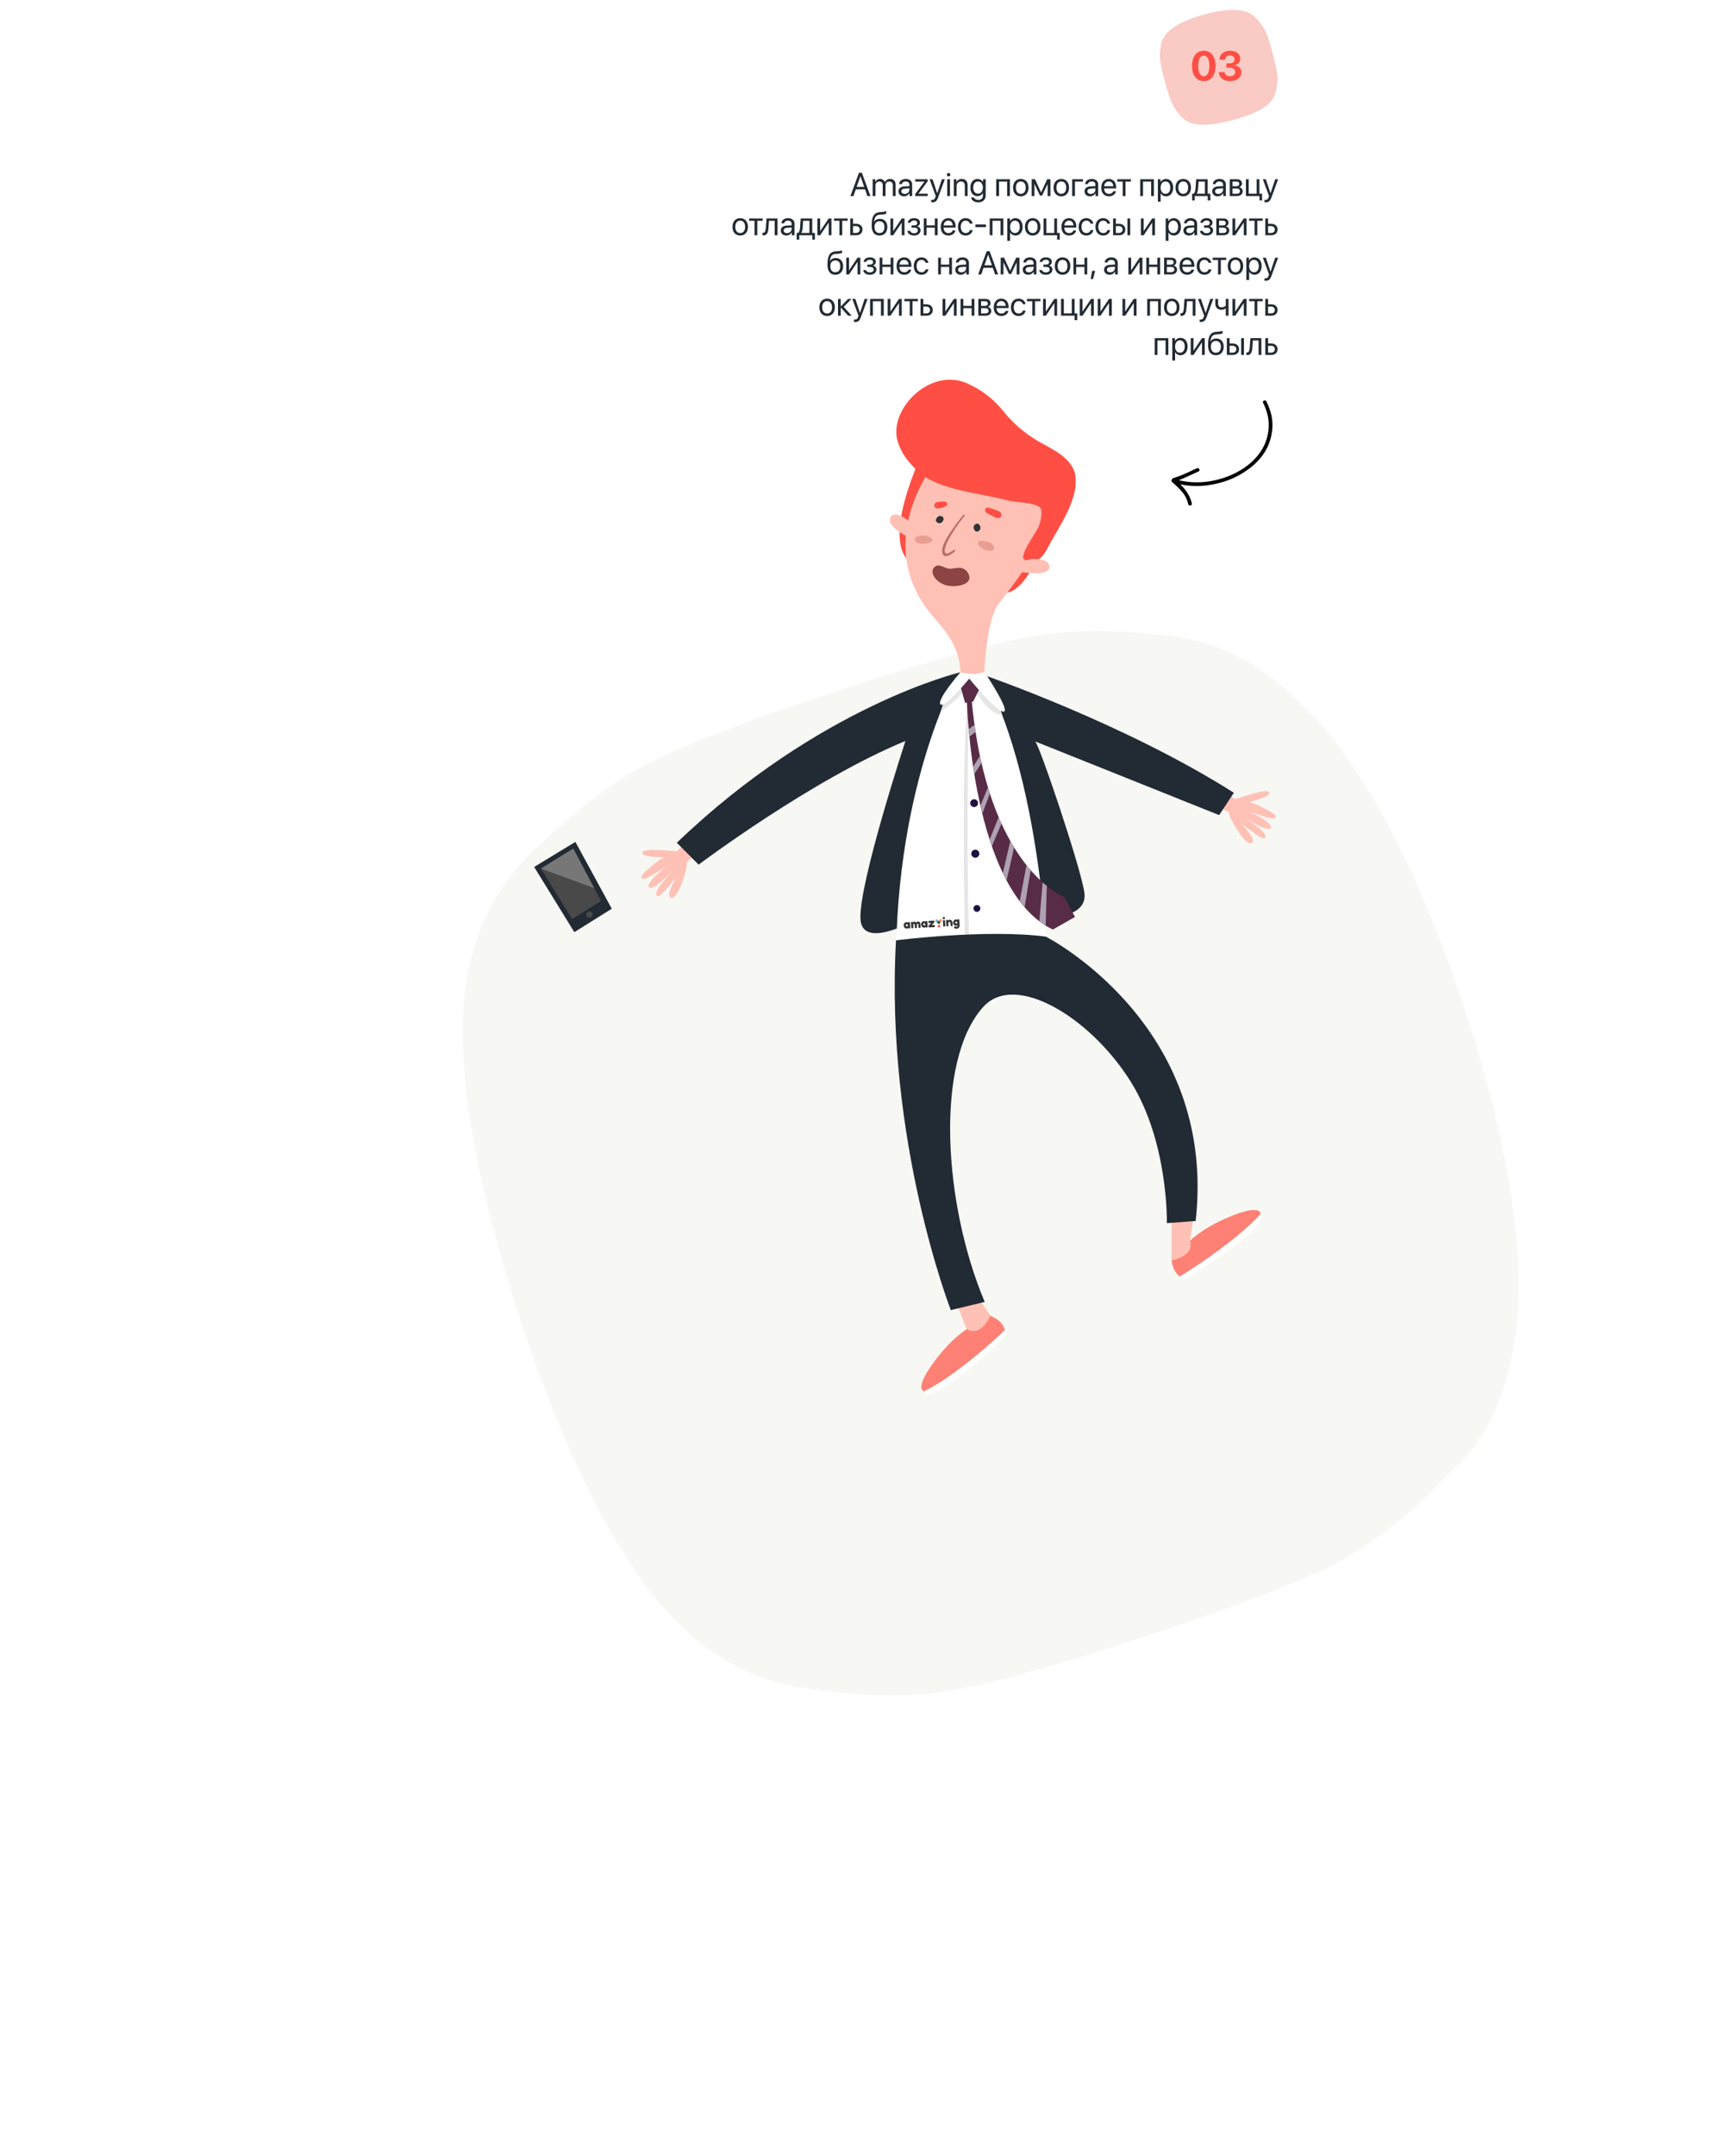 <svg width="834" height="1045" viewBox="0 0 834 1045" fill="none" xmlns="http://www.w3.org/2000/svg">
<g opacity="0.5" filter="url(#filter0_d)">
<path d="M387.747 723.702C358.148 718.945 332.671 701.72 311.316 672.025C289.961 642.331 270.243 600.019 252.162 545.087C234.091 490.151 224.834 444.394 224.392 407.817C223.949 371.24 234.663 342.109 256.532 320.424C278.389 298.739 298.914 283.292 318.107 274.081C337.274 264.873 366.929 253.669 407.071 240.468C447.17 227.279 477.683 218.69 498.608 214.702C519.497 210.732 544.171 210.83 572.631 214.996C627.739 223.901 673.653 284.167 710.372 395.794C746.518 505.667 744.776 579.682 705.147 617.84C683.576 640.383 663.193 656.27 643.997 665.502C624.793 674.711 595.141 685.914 555.041 699.112C514.898 712.318 484.385 720.907 463.503 724.878C442.575 728.865 417.323 728.473 387.747 723.702Z" fill="#EFEFE8"/>
</g>
<path d="M599.916 387.961L593.316 383.687L589.222 390.414L597.337 394.256L599.916 387.961Z" fill="#FFC1B5"/>
<path d="M596.832 388.124C598.347 387.438 613.912 381.992 615.192 383.795C616.797 386.194 607.202 388.142 605.579 388.809C607.611 389.17 609.565 389.884 611.351 390.919C612.974 391.749 619.052 394.4 618.565 395.969C618.078 397.538 613.713 395.969 610.359 394.815C609.295 394.472 607.04 393.678 606.03 393.39C609.403 394.941 617.627 399.341 616.004 401.289C614.38 403.237 605.669 397.682 603.379 395.879C606.283 398.368 615.39 404.049 613.262 406.159C612.126 407.295 604.245 400.748 602.441 399.486C603.343 400.965 609.168 406.7 607.202 408.341C604.317 410.541 598.528 399.937 597.464 398.079C596.399 396.221 593.406 389.494 597.842 387.655" fill="#FFC1B5"/>
<path d="M327.388 413.427L332.871 407.782L338.371 413.409L331.338 418.982L327.388 413.427Z" fill="#FFC1B5"/>
<path d="M330.436 412.886C328.813 412.579 312.401 410.758 311.571 412.886C310.543 415.591 320.336 415.321 322.086 415.609C320.182 416.414 318.436 417.55 316.928 418.964C315.521 420.136 310.201 424.086 311.102 425.492C312.004 426.899 315.827 424.392 318.839 422.535C319.795 421.939 321.815 420.731 322.735 420.154C319.795 422.426 312.78 428.576 314.781 430.109C316.783 431.642 324.033 424.212 325.945 421.994C323.673 425.059 316.08 432.652 318.731 434.239C320.102 435.069 326.216 427.025 327.749 425.222C327.208 426.863 322.843 433.788 325.134 434.907C328.434 436.422 331.68 424.789 332.348 422.715C333.015 420.641 334.35 413.445 329.606 412.651" fill="#FFC1B5"/>
<path d="M477.242 327.219C477.242 327.219 545.45 350.647 598.275 384.192L591.151 395.013L501.914 359.304C503.717 360.079 524.71 422.246 525.864 433.139C527.018 444.032 509.506 449.064 484.221 436.566L478.288 355.949L477.242 327.219Z" fill="#222A33"/>
<path d="M465.717 325.776C465.717 325.776 397.563 341.828 328.182 408.413L338.75 419.018C338.75 419.018 393.613 377.754 439.043 359.087C439.043 359.087 416.247 428.432 417.239 445.439C418.231 462.446 450.55 442.193 450.55 442.193L462.345 350.755L465.717 325.776Z" fill="#222A33"/>
<path d="M463.625 328.283C463.625 328.283 432.19 384.354 434.589 477.127C434.589 477.127 474.013 473.736 508.352 477.758C508.352 477.758 506.819 382.298 477.242 327.237C477.242 327.219 468.819 331.89 463.625 328.283Z" fill="white"/>
<path d="M440.195 447.166C440.206 446.941 440.355 446.82 440.641 446.805C440.755 446.794 440.871 446.8 440.984 446.822C441.017 446.829 441.049 446.843 441.077 446.863C441.105 446.884 441.129 446.91 441.147 446.94C441.175 446.988 441.196 447.041 441.208 447.096C441.219 447.164 441.225 447.234 441.228 447.303L441.342 449.399C441.347 449.469 441.347 449.538 441.344 449.608C441.339 449.663 441.325 449.718 441.304 449.769C441.254 449.876 441.123 449.935 440.909 449.947C440.696 449.958 440.551 449.939 440.476 449.889C440.438 449.863 440.406 449.829 440.382 449.79C440.358 449.75 440.343 449.705 440.337 449.659C440.203 449.879 439.967 449.998 439.628 450.016C439.289 450.034 438.966 449.893 438.659 449.593C438.364 449.314 438.187 448.929 438.166 448.519C438.144 448.11 438.279 447.708 438.542 447.399C438.818 447.07 439.13 446.895 439.478 446.877C439.603 446.868 439.728 446.885 439.846 446.926C439.931 446.954 440.011 446.995 440.083 447.049C440.124 447.084 440.161 447.123 440.195 447.166ZM439.193 448.469C439.197 448.535 439.215 448.601 439.244 448.661C439.274 448.72 439.315 448.774 439.365 448.817C439.415 448.865 439.475 448.903 439.54 448.927C439.606 448.951 439.675 448.96 439.744 448.956C439.813 448.954 439.88 448.937 439.941 448.906C440.003 448.875 440.057 448.83 440.099 448.776C440.184 448.675 440.227 448.545 440.221 448.413C440.213 448.279 440.156 448.153 440.064 448.058C440.016 448.005 439.956 447.965 439.891 447.939C439.825 447.913 439.754 447.903 439.684 447.91C439.613 447.912 439.543 447.929 439.48 447.962C439.416 447.994 439.361 448.041 439.317 448.098C439.232 448.202 439.188 448.334 439.193 448.469Z" fill="#333333"/>
<path d="M442.733 447.112C442.902 446.818 443.116 446.664 443.374 446.65C443.773 446.629 444.079 446.786 444.295 447.123C444.34 447.055 444.389 446.99 444.441 446.928C444.523 446.838 444.617 446.76 444.72 446.696C444.841 446.614 444.981 446.566 445.126 446.557C445.275 446.547 445.425 446.571 445.564 446.627C445.704 446.684 445.829 446.771 445.931 446.883C446.158 447.115 446.286 447.514 446.317 448.082L446.374 449.133C446.379 449.202 446.38 449.272 446.377 449.341C446.37 449.397 446.354 449.452 446.329 449.503C446.284 449.613 446.136 449.675 445.886 449.689C445.635 449.702 445.481 449.655 445.424 449.546C445.397 449.497 445.377 449.444 445.366 449.39C445.356 449.321 445.349 449.252 445.346 449.183L445.289 448.133C445.271 447.786 445.14 447.618 444.897 447.632C444.759 447.639 444.669 447.69 444.625 447.784C444.576 447.909 444.558 448.043 444.571 448.177L444.628 449.228C444.633 449.298 444.634 449.369 444.631 449.439C444.624 449.494 444.608 449.548 444.583 449.597C444.534 449.708 444.384 449.77 444.134 449.784C443.883 449.798 443.729 449.75 443.672 449.641C443.645 449.592 443.626 449.539 443.614 449.485C443.604 449.416 443.597 449.348 443.594 449.278L443.537 448.228C443.518 447.881 443.388 447.713 443.145 447.727C442.91 447.739 442.802 447.92 442.821 448.267L442.878 449.328C442.883 449.397 442.884 449.466 442.881 449.535C442.874 449.592 442.858 449.646 442.833 449.697C442.78 449.804 442.63 449.864 442.383 449.878C442.137 449.891 441.983 449.845 441.922 449.74C441.895 449.692 441.876 449.641 441.864 449.587C441.853 449.519 441.845 449.449 441.842 449.38L441.728 447.269C441.723 447.2 441.722 447.13 441.725 447.061C441.731 447.008 441.748 446.956 441.773 446.908C441.826 446.797 441.961 446.736 442.182 446.724C442.403 446.712 442.546 446.74 442.616 446.808C442.692 446.89 442.734 446.999 442.733 447.112Z" fill="#333333"/>
<path d="M448.644 446.707C448.655 446.482 448.804 446.362 449.09 446.346C449.204 446.335 449.32 446.341 449.433 446.364C449.466 446.371 449.498 446.385 449.526 446.405C449.554 446.425 449.578 446.451 449.595 446.481C449.624 446.529 449.645 446.582 449.656 446.637C449.667 446.705 449.674 446.774 449.676 446.843L449.79 448.94C449.795 449.009 449.796 449.079 449.793 449.148C449.787 449.203 449.774 449.258 449.752 449.309C449.703 449.416 449.572 449.475 449.358 449.487C449.144 449.498 449 449.479 448.924 449.429C448.886 449.403 448.854 449.369 448.83 449.33C448.806 449.29 448.791 449.246 448.785 449.199C448.652 449.419 448.416 449.538 448.077 449.556C447.738 449.574 447.415 449.434 447.108 449.134C446.81 448.855 446.632 448.468 446.613 448.056C446.601 447.854 446.629 447.651 446.694 447.459C446.76 447.268 446.862 447.091 446.994 446.94C447.269 446.611 447.58 446.437 447.929 446.418C448.053 446.409 448.177 446.426 448.295 446.468C448.38 446.495 448.46 446.537 448.531 446.59C448.573 446.625 448.61 446.664 448.644 446.707ZM447.643 448.01C447.647 448.077 447.665 448.142 447.694 448.202C447.724 448.262 447.765 448.315 447.815 448.358C447.866 448.407 447.925 448.444 447.99 448.468C448.056 448.492 448.125 448.501 448.194 448.497C448.262 448.495 448.329 448.477 448.39 448.446C448.451 448.415 448.504 448.371 448.546 448.317C448.632 448.217 448.676 448.087 448.67 447.954C448.662 447.82 448.606 447.694 448.512 447.599C448.464 447.546 448.405 447.506 448.339 447.48C448.273 447.455 448.203 447.445 448.133 447.451C448.062 447.453 447.992 447.47 447.929 447.503C447.865 447.535 447.81 447.582 447.766 447.639C447.681 447.743 447.638 447.875 447.643 448.01Z" fill="#333333"/>
<path d="M451.765 448.31L452.771 448.256C452.927 448.247 453.041 448.261 453.112 448.298C453.18 448.332 453.233 448.391 453.259 448.464C453.291 448.56 453.308 448.661 453.311 448.762C453.319 448.864 453.313 448.966 453.292 449.065C453.285 449.099 453.271 449.131 453.251 449.159C453.231 449.187 453.206 449.211 453.177 449.228C453.129 449.258 453.078 449.279 453.023 449.291C452.957 449.302 452.889 449.308 452.822 449.311L450.7 449.426C450.633 449.43 450.566 449.42 450.503 449.397C450.44 449.373 450.382 449.337 450.333 449.29C450.282 449.245 450.24 449.189 450.21 449.127C450.181 449.065 450.164 448.997 450.161 448.928C450.156 448.859 450.165 448.79 450.188 448.725C450.211 448.66 450.247 448.601 450.293 448.551C450.389 448.445 450.538 448.29 450.739 448.085C450.941 447.881 451.123 447.697 451.287 447.535C451.451 447.372 451.541 447.282 451.555 447.266L450.727 447.31C450.504 447.323 450.36 447.292 450.297 447.22C450.221 447.121 450.18 447 450.18 446.875C450.171 446.767 450.175 446.659 450.192 446.552C450.202 446.496 450.223 446.441 450.254 446.393C450.284 446.354 450.323 446.324 450.367 446.306C450.466 446.277 450.568 446.261 450.671 446.259L452.581 446.156C452.648 446.151 452.714 446.161 452.777 446.183C452.84 446.206 452.898 446.241 452.948 446.286C453 446.332 453.043 446.388 453.072 446.451C453.102 446.514 453.119 446.583 453.121 446.653C453.125 446.728 453.113 446.804 453.086 446.874C453.06 446.945 453.019 447.009 452.966 447.063C452.854 447.184 452.454 447.6 451.765 448.31Z" fill="#333333"/>
<path d="M458.123 445.269C458.108 445.301 458.088 445.328 458.062 445.351C458.036 445.373 458.006 445.39 457.974 445.401C457.88 445.433 457.781 445.45 457.681 445.453C457.581 445.461 457.481 445.454 457.382 445.433C457.349 445.426 457.317 445.412 457.289 445.392C457.261 445.371 457.237 445.345 457.22 445.315C457.191 445.267 457.171 445.215 457.159 445.16C457.148 445.091 457.141 445.022 457.139 444.953C457.134 444.884 457.133 444.815 457.136 444.746C457.141 444.692 457.155 444.64 457.177 444.59C457.226 444.48 457.375 444.417 457.625 444.404C457.876 444.39 458.027 444.436 458.081 444.541C458.111 444.589 458.133 444.642 458.145 444.697C458.156 444.765 458.163 444.834 458.165 444.903C458.17 444.973 458.171 445.042 458.168 445.111C458.162 445.166 458.147 445.22 458.123 445.269ZM457.217 446.435C457.212 446.366 457.211 446.297 457.215 446.228C457.22 446.172 457.234 446.118 457.255 446.066C457.305 445.959 457.455 445.899 457.705 445.886C457.894 445.876 458.029 445.902 458.11 445.964C458.147 445.995 458.177 446.033 458.198 446.077C458.218 446.12 458.23 446.168 458.23 446.216C458.236 446.256 458.241 446.314 458.246 446.39L458.359 448.487C458.364 448.556 458.365 448.625 458.362 448.695C458.356 448.751 458.339 448.806 458.314 448.856C458.269 448.963 458.121 449.023 457.871 449.037C457.62 449.05 457.466 449.004 457.409 448.9C457.383 448.852 457.363 448.8 457.351 448.746C457.341 448.677 457.334 448.607 457.331 448.537L457.217 446.435Z" fill="#333333"/>
<path d="M460.435 445.73C460.621 445.717 460.808 445.746 460.982 445.816C461.156 445.886 461.312 445.995 461.439 446.135C461.717 446.427 461.868 446.792 461.892 447.232L461.95 448.288C461.955 448.357 461.955 448.426 461.952 448.495C461.947 448.549 461.933 448.601 461.911 448.651C461.862 448.761 461.712 448.823 461.461 448.837C461.183 448.852 461.019 448.787 460.967 448.642C460.934 448.544 460.917 448.441 460.916 448.338L460.858 447.282C460.86 447.212 460.847 447.142 460.821 447.078C460.794 447.013 460.753 446.955 460.702 446.908C460.651 446.861 460.59 446.826 460.525 446.805C460.459 446.785 460.39 446.779 460.322 446.788C460.252 446.788 460.183 446.803 460.119 446.831C460.055 446.86 459.997 446.901 459.949 446.952C459.903 447.005 459.869 447.066 459.848 447.132C459.826 447.198 459.819 447.268 459.825 447.338L459.883 448.4C459.888 448.469 459.889 448.538 459.885 448.607C459.88 448.662 459.863 448.715 459.838 448.763C459.795 448.874 459.645 448.936 459.394 448.95C459.144 448.963 458.994 448.917 458.933 448.812C458.906 448.764 458.887 448.711 458.875 448.656C458.865 448.588 458.858 448.519 458.855 448.45L458.74 446.327C458.735 446.26 458.735 446.193 458.738 446.126C458.744 446.072 458.761 446.02 458.786 445.973C458.835 445.87 458.983 445.812 459.23 445.798C459.469 445.785 459.619 445.823 459.68 445.912C459.725 445.985 459.75 446.068 459.752 446.155C459.779 446.107 459.811 446.064 459.849 446.026C459.895 445.976 459.946 445.931 460.001 445.892C460.126 445.794 460.277 445.738 460.435 445.73Z" fill="#333333"/>
<path d="M464.289 448.291C464.151 448.5 463.919 448.613 463.594 448.63C463.269 448.648 462.956 448.512 462.655 448.221C462.366 447.949 462.192 447.573 462.171 447.173C462.15 446.772 462.283 446.38 462.542 446.079C462.811 445.756 463.116 445.585 463.457 445.567C463.582 445.558 463.708 445.577 463.825 445.621C463.91 445.65 463.989 445.692 464.059 445.747C464.098 445.781 464.133 445.818 464.164 445.859C464.163 445.81 464.173 445.762 464.191 445.717C464.209 445.672 464.236 445.631 464.27 445.597C464.335 445.536 464.445 445.501 464.598 445.493C464.71 445.482 464.824 445.488 464.934 445.51C464.967 445.518 464.997 445.532 465.024 445.551C465.051 445.571 465.074 445.596 465.091 445.625C465.119 445.671 465.14 445.722 465.152 445.775C465.163 445.842 465.17 445.91 465.172 445.978L465.307 448.457C465.332 448.916 465.195 449.295 464.897 449.594C464.624 449.882 464.254 450.054 463.862 450.076C463.564 450.092 463.267 450.032 462.997 449.901C462.719 449.767 462.577 449.641 462.57 449.522C462.566 449.444 462.578 449.367 462.605 449.294C462.631 449.222 462.672 449.155 462.725 449.1C462.775 449.034 462.83 448.973 462.889 448.916C462.929 448.882 462.978 448.863 463.03 448.861C463.093 448.861 463.154 448.883 463.203 448.923C463.384 449.056 463.604 449.122 463.826 449.112C463.897 449.109 463.965 449.09 464.027 449.055C464.089 449.021 464.141 448.972 464.181 448.912C464.269 448.784 464.311 448.629 464.299 448.473L464.289 448.291ZM463.176 447.123C463.18 447.188 463.197 447.253 463.226 447.312C463.255 447.37 463.296 447.423 463.345 447.465C463.395 447.513 463.453 447.55 463.518 447.573C463.582 447.596 463.65 447.606 463.718 447.601C463.785 447.599 463.851 447.582 463.911 447.551C463.971 447.521 464.023 447.477 464.065 447.423C464.149 447.325 464.192 447.198 464.187 447.068C464.178 446.937 464.123 446.814 464.033 446.722C463.986 446.67 463.927 446.63 463.863 446.605C463.798 446.58 463.728 446.57 463.659 446.577C463.59 446.578 463.521 446.595 463.459 446.626C463.396 446.657 463.341 446.702 463.298 446.758C463.213 446.859 463.17 446.99 463.176 447.123Z" fill="#333333"/>
<path d="M455.811 449.157C455.795 449.191 455.772 449.221 455.744 449.246C455.715 449.271 455.682 449.29 455.647 449.301C455.434 449.366 455.21 449.378 454.992 449.337C454.955 449.329 454.92 449.313 454.889 449.291C454.858 449.269 454.833 449.24 454.813 449.207C454.781 449.154 454.758 449.096 454.745 449.035C454.733 448.96 454.726 448.884 454.723 448.808C454.718 448.732 454.717 448.656 454.72 448.579C454.726 448.52 454.742 448.462 454.766 448.408C454.82 448.286 454.986 448.217 455.262 448.202C455.538 448.187 455.705 448.237 455.763 448.354C455.796 448.406 455.82 448.464 455.834 448.526C455.846 448.601 455.853 448.677 455.856 448.753C455.861 448.829 455.862 448.905 455.858 448.982C455.853 449.042 455.837 449.102 455.811 449.157Z" fill="#FF4F45"/>
<path d="M453.728 445.653L453.619 445.778C453.435 445.986 453.453 446.307 453.658 446.495L454.873 447.607C455.078 447.794 455.393 447.777 455.577 447.569L455.686 447.444C455.869 447.236 455.852 446.914 455.647 446.727L454.432 445.615C454.227 445.428 453.912 445.445 453.728 445.653Z" fill="url(#paint0_linear)"/>
<path d="M456.627 445.617L456.505 445.505C456.3 445.317 455.985 445.335 455.801 445.543L454.713 446.78C454.53 446.989 454.547 447.31 454.752 447.497L454.874 447.609C455.08 447.797 455.395 447.78 455.578 447.571L456.666 446.334C456.849 446.125 456.832 445.804 456.627 445.617Z" fill="url(#paint1_linear)"/>
<path d="M455.685 447.444L455.576 447.569C455.491 447.665 455.374 447.725 455.247 447.735C455.12 447.746 454.994 447.707 454.894 447.626L454.875 447.609L454.753 447.497C454.704 447.452 454.664 447.398 454.636 447.338C454.608 447.278 454.591 447.213 454.588 447.146C454.584 447.08 454.593 447.013 454.615 446.95C454.637 446.887 454.67 446.829 454.714 446.78L455.156 446.278L455.646 446.727C455.695 446.772 455.735 446.825 455.763 446.886C455.792 446.946 455.808 447.011 455.812 447.078C455.815 447.144 455.806 447.211 455.784 447.274C455.763 447.337 455.729 447.395 455.685 447.444Z" fill="url(#paint2_linear)"/>
<path d="M468.26 477.109C468.26 477.109 465.32 360.187 469.703 337.499C469.703 337.499 467.701 450.345 471.506 477.109H468.26Z" fill="#E6E6E6"/>
<path d="M456.086 344.894C456.086 344.894 464.761 339.086 467.485 334.487L473.021 334.83C473.021 334.83 478.666 345.651 486.007 346.643L484.87 343.162L473.689 328.283H467.791L457.223 341.377L456.086 344.894Z" fill="#E6E6E6"/>
<path d="M448.403 217.007C448.403 217.007 423.371 267.18 444.959 274.34L454.211 230.515L448.403 217.007Z" fill="#FF4F45"/>
<path d="M509.615 252.193C509.615 252.193 499.154 292.015 484.131 286.947C474.663 283.773 484.131 277.262 484.131 277.262L504.186 252.211L509.615 252.193Z" fill="#FF4F45"/>
<path d="M445.536 256.558C445.536 256.558 434.336 245.484 431.721 250.732C429.106 255.98 444.346 262.112 444.346 262.112L445.536 256.558Z" fill="#FFC1B5"/>
<path d="M455.69 221.083C455.69 221.083 421.982 259.75 450.478 296.451C455.78 303.251 465.789 311.42 465.753 327.4C465.753 327.4 472.048 329.943 477.242 327.219C477.242 327.219 477.963 300.996 484.023 292.953C490.083 284.909 506.242 265.016 507.883 252.247C508.828 244.324 508.327 236.294 506.404 228.549L455.69 221.083Z" fill="#FFC1B5"/>
<path d="M494.068 276.991C494.068 276.991 509.506 280.147 508.839 274.34C508.172 268.533 492.03 271.707 492.03 271.707L494.068 276.991Z" fill="#FFC1B5"/>
<path d="M446.257 229.397C444.339 227.806 442.576 226.036 440.991 224.112C438.122 220.89 436.058 217.033 434.967 212.859C431.577 197.258 451.848 177.654 469.378 185.986C476.076 188.989 481.958 193.553 486.53 199.296C491.176 205.085 496.842 209.975 503.248 213.724C510.462 217.872 519.227 221.588 521.283 229.577C521.964 233.528 521.597 237.589 520.219 241.354C517.821 249.596 512.248 257.441 508.262 265.052C507.306 266.856 504.817 271.491 502.852 270.968C501.911 270.868 500.965 270.832 500.02 270.859C489.866 274.809 502.599 257.928 503.627 255.205C504.475 253.005 505.575 248.207 504.637 246.476C502.978 243.41 492.337 243.518 488.874 242.58C475.961 239.064 456.231 237.747 446.257 229.397Z" fill="#FF4F45"/>
<path d="M467.196 249.452C464.396 252.741 461.84 256.231 459.549 259.894C458.359 261.932 456.068 265.81 457.06 268.407C458.052 271.004 461.894 268.551 463.12 266.946C463.337 266.675 463.12 266.188 462.687 266.369C461.746 267.069 460.737 267.673 459.675 268.172C456.646 268.912 458.665 264.096 459.441 262.473C461.765 258.022 464.558 253.832 467.773 249.975C467.815 249.897 467.828 249.808 467.81 249.721C467.793 249.635 467.746 249.558 467.678 249.502C467.61 249.447 467.524 249.417 467.436 249.417C467.348 249.418 467.264 249.449 467.196 249.506V249.452Z" fill="#BC6C6C"/>
<path d="M475.294 255.097C475.47 255.566 475.452 256.085 475.246 256.541C475.04 256.997 474.662 257.354 474.194 257.531C473.202 257.928 472.607 257.261 472.228 256.305C472.13 256.076 472.081 255.83 472.083 255.581C472.085 255.333 472.139 255.087 472.241 254.86C472.342 254.633 472.49 254.43 472.674 254.263C472.858 254.095 473.074 253.968 473.31 253.888C474.248 253.492 474.915 254.141 475.294 255.097Z" fill="#333333"/>
<path d="M456.97 252.824C456.82 253.027 456.628 253.196 456.408 253.32C456.187 253.445 455.944 253.521 455.692 253.545C455.44 253.569 455.186 253.539 454.947 253.459C454.707 253.378 454.487 253.248 454.301 253.077C453.471 252.391 453.76 251.562 454.409 250.768C454.557 250.563 454.747 250.391 454.966 250.263C455.184 250.136 455.428 250.056 455.679 250.028C455.931 250.001 456.186 250.027 456.427 250.105C456.668 250.183 456.89 250.31 457.078 250.48C457.836 251.147 457.619 252.031 456.97 252.824Z" fill="#333333"/>
<path d="M481.931 266.116C481.48 267.144 479.388 267.234 477.26 266.297C475.131 265.359 473.779 263.754 474.23 262.69C474.681 261.626 477.747 262.004 479.875 262.942C482.003 263.88 482.327 265.16 481.931 266.116Z" fill="#E89F91"/>
<path d="M443.624 261.193C443.732 260.074 445.68 259.389 447.989 259.515C450.297 259.642 452.101 260.778 452.01 261.896C451.92 263.014 448.908 263.699 446.6 263.483C444.291 263.267 443.534 262.311 443.624 261.193Z" fill="#E89F91"/>
<path d="M478.161 248.352C479.167 249.041 480.229 249.644 481.336 250.155C482.4 250.66 483.554 251.526 484.726 250.895C485.06 250.747 485.326 250.48 485.473 250.147C485.62 249.813 485.636 249.436 485.52 249.091C485.195 247.792 483.716 247.522 482.688 247.071C481.52 246.606 480.313 246.244 479.081 245.989C478.806 245.959 478.528 246.017 478.289 246.156C478.049 246.295 477.86 246.506 477.749 246.76C477.638 247.014 477.612 247.297 477.673 247.567C477.734 247.837 477.88 248.08 478.089 248.261L478.161 248.352Z" fill="#FF4F45"/>
<path d="M458.251 243.121C456.9 242.951 455.53 243.036 454.211 243.374C453.852 243.462 453.535 243.672 453.314 243.968C453.094 244.264 452.984 244.628 453.002 244.997C453.02 245.369 453.176 245.722 453.439 245.985C453.703 246.249 454.055 246.404 454.427 246.422C455.905 246.338 457.351 245.965 458.684 245.322C458.905 245.209 459.083 245.027 459.191 244.804C459.3 244.58 459.332 244.328 459.283 244.084C459.233 243.841 459.106 243.62 458.92 243.456C458.733 243.292 458.498 243.193 458.251 243.176V243.121Z" fill="#FF4F45"/>
<path d="M460.956 275.639C462.467 275.352 463.999 275.189 465.537 275.152C466.631 275.289 467.654 275.77 468.457 276.525C469.261 277.28 469.804 278.27 470.01 279.354C470.497 282.222 467.358 283.628 463.787 283.989C462.147 284.18 460.486 284.076 458.882 283.682C453.652 282.258 450.081 276.991 453.471 274.521C455.437 272.915 458.287 275.801 460.956 275.639Z" fill="#8C4542"/>
<path d="M465.086 330.375L467.972 340.637L471.849 340.006L476.701 330.375L469.973 328.86L465.086 330.375Z" fill="#582C46"/>
<path d="M465.717 325.776C465.717 325.776 454.283 338.834 455.978 341.305C457.674 343.775 469.973 328.86 469.973 328.86C469.973 328.86 482.76 344.695 486.548 344.893C490.335 345.092 477.314 325.596 477.314 325.596C477.314 325.596 473.057 327.76 465.717 325.776Z" fill="white"/>
<path d="M468.801 339.104C468.801 339.104 470.839 431.642 510.516 450.471L521.229 444.375L516.125 434.69C516.125 434.69 478.72 421.146 471.128 339.104H468.801Z" fill="#582C46"/>
<path d="M472.534 351.242L469.703 353.334C469.811 354.47 469.919 355.642 470.046 356.941L473.039 354.741C472.859 353.532 472.697 352.396 472.534 351.242Z" fill="#AEA1B2"/>
<path d="M475.113 366.427L471.831 371.567C472.011 372.722 472.192 373.894 472.39 375.174L475.889 369.764C475.636 368.61 475.384 367.546 475.113 366.427Z" fill="#AEA1B2"/>
<path d="M479.027 381.577L475.42 390.378C475.709 391.677 476.015 392.975 476.34 394.274L479.947 384.607C479.64 383.615 479.334 382.605 479.027 381.577Z" fill="#AEA1B2"/>
<path d="M484.221 396.041L479.857 406.862C480.199 407.944 480.56 409.008 480.939 410.09L485.592 399.107C485.123 398.133 484.672 397.105 484.221 396.041Z" fill="#AEA1B2"/>
<path d="M489.866 407.638L486.259 423.166C486.818 424.338 487.395 425.474 488.063 426.593C488.982 422.769 490.588 416.006 491.67 410.613C491.038 409.567 490.443 408.576 489.866 407.638Z" fill="#AEA1B2"/>
<path d="M497.711 419.27L494.447 436.782C495.205 437.774 495.998 438.748 496.81 439.686L499.749 421.651C499.082 420.966 498.397 420.136 497.711 419.27Z" fill="#AEA1B2"/>
<path d="M505.557 427.639L503.97 446.485C504.962 447.225 505.972 447.928 507.018 448.577L507.577 429.28C506.891 428.793 506.242 428.252 505.557 427.639Z" fill="#AEA1B2"/>
<path d="M472.336 391.117C472.838 391.117 473.32 390.918 473.675 390.563C474.03 390.208 474.23 389.726 474.23 389.224C474.23 388.722 474.03 388.24 473.675 387.885C473.32 387.53 472.838 387.33 472.336 387.33C471.834 387.33 471.352 387.53 470.997 387.885C470.642 388.24 470.442 388.722 470.442 389.224C470.442 389.726 470.642 390.208 470.997 390.563C471.352 390.918 471.834 391.117 472.336 391.117Z" fill="#1F1141"/>
<path d="M472.913 415.663C473.43 415.663 473.925 415.458 474.291 415.093C474.656 414.728 474.861 414.232 474.861 413.715C474.861 413.199 474.656 412.703 474.291 412.338C473.925 411.973 473.43 411.768 472.913 411.768C472.397 411.768 471.901 411.973 471.536 412.338C471.171 412.703 470.965 413.199 470.965 413.715C470.965 414.232 471.171 414.728 471.536 415.093C471.901 415.458 472.397 415.663 472.913 415.663Z" fill="#1F1141"/>
<path d="M473.689 441.904C474.129 441.904 474.551 441.729 474.862 441.418C475.173 441.107 475.348 440.685 475.348 440.245C475.348 439.805 475.173 439.383 474.862 439.072C474.551 438.761 474.129 438.586 473.689 438.586C473.249 438.586 472.827 438.761 472.516 439.072C472.204 439.383 472.03 439.805 472.03 440.245C472.03 440.685 472.204 441.107 472.516 441.418C472.827 441.729 473.249 441.904 473.689 441.904Z" fill="#1F1141"/>
<path d="M469.306 645.719L462.579 628.423L469.937 622.508L482.075 640.164L475.745 647.504L469.306 645.719Z" fill="#FFC1B5"/>
<path d="M487.215 644.655C487.215 644.655 453.327 679.156 448.061 674.214C448.061 674.214 442.831 673.511 453.201 659.588C461.804 648.082 468.855 644.114 468.855 644.114C468.855 644.114 474.951 648.713 480.181 637.711C480.235 637.711 486.259 639.731 487.215 644.655Z" fill="#FF8074"/>
<path d="M577.012 601.316L579.501 584.039L568.084 588.584V610.785L578.346 610.1L580.709 606.727L577.012 601.316Z" fill="#FFC1B5"/>
<path d="M573.152 619.225C573.152 619.225 614.759 594.553 611.206 588.331C611.206 588.331 611.784 583.065 595.786 589.828C582.549 595.419 577.012 601.316 577.012 601.316C577.012 601.316 580.024 608.332 568.084 610.785C568.084 610.785 568.607 617.115 573.152 619.225Z" fill="#FF8074"/>
<path d="M434.462 455.701C434.462 455.701 478.252 450.128 507.09 453.898C507.09 453.898 590.412 496.262 579.753 591.722L565.794 592.75C565.794 592.75 566.678 553.56 548.21 524.09C528.678 492.926 492.139 470.815 476.701 488.02C453.039 514.441 457.583 583.949 477.476 630.93L461.046 634.898C461.046 634.898 428.998 552.82 434.462 455.701Z" fill="#222A33"/>
<path d="M611.206 588.331C611.206 588.331 601.359 600.271 572.052 618.648L573.621 620.452C573.621 620.452 606.319 601.623 611.495 590.766C612.036 589.594 611.621 589.053 611.206 588.331Z" fill="white"/>
<path d="M448.061 674.214C448.061 674.214 461.966 668.335 487.179 644.673L488.441 646.639C488.441 646.639 461.822 673.385 449.973 675.657C448.963 675.874 448.728 674.81 448.061 674.214Z" fill="white"/>
<path d="M420.578 95H422.055L417.898 83.727H416.508L412.352 95H413.828L414.961 91.773H419.445L420.578 95ZM417.18 85.438H417.227L419.031 90.578H415.375L417.18 85.438ZM423.133 95H424.492V89.906C424.492 88.781 425.273 87.938 426.352 87.938C427.359 87.938 428.016 88.578 428.016 89.555V95H429.375V89.836C429.375 88.734 430.133 87.938 431.211 87.938C432.281 87.938 432.898 88.594 432.898 89.703V95H434.258V89.391C434.258 87.781 433.219 86.734 431.609 86.734C430.469 86.734 429.516 87.312 429.062 88.281H429.031C428.68 87.297 427.859 86.734 426.75 86.734C425.656 86.734 424.828 87.312 424.445 88.172H424.414V86.875H423.133V95ZM438.672 93.984C437.695 93.984 437.047 93.477 437.047 92.703C437.047 91.938 437.672 91.453 438.766 91.383L440.938 91.25V91.914C440.938 93.086 439.953 93.984 438.672 93.984ZM438.367 95.141C439.461 95.141 440.492 94.531 440.977 93.602H441.008V95H442.297V89.383C442.297 87.766 441.094 86.734 439.188 86.734C437.266 86.734 436.062 87.812 435.969 89.219H437.281C437.453 88.422 438.109 87.93 439.156 87.93C440.281 87.93 440.938 88.523 440.938 89.516V90.195L438.609 90.328C436.734 90.438 435.664 91.312 435.664 92.703C435.664 94.164 436.75 95.141 438.367 95.141ZM443.773 95H449.836V93.883H445.344V93.859L449.812 87.867V86.875H443.781V87.992H448.273V88.016L443.773 94.031V95ZM452.102 98.039C453.57 98.039 454.242 97.469 454.938 95.57L458.133 86.875H456.703L454.453 93.641H454.43L452.18 86.875H450.727L453.727 95.008L453.539 95.578C453.227 96.523 452.805 96.891 452.047 96.891C451.875 96.891 451.664 96.883 451.516 96.852V97.992C451.664 98.023 451.938 98.039 452.102 98.039ZM459.281 95H460.641V86.875H459.281V95ZM459.961 85.508C460.43 85.508 460.812 85.125 460.812 84.664C460.812 84.195 460.43 83.82 459.961 83.82C459.5 83.82 459.117 84.195 459.117 84.664C459.117 85.125 459.5 85.508 459.961 85.508ZM462.477 95H463.836V90.219C463.836 88.844 464.672 87.938 465.953 87.938C467.203 87.938 467.82 88.656 467.82 89.969V95H469.18V89.727C469.18 87.883 468.148 86.734 466.367 86.734C465.109 86.734 464.242 87.297 463.789 88.172H463.758V86.875H462.477V95ZM474.219 93.867C472.82 93.867 471.906 92.727 471.906 90.906C471.906 89.086 472.82 87.93 474.219 87.93C475.633 87.93 476.578 89.117 476.578 90.906C476.578 92.695 475.633 93.867 474.219 93.867ZM474.266 98.062C476.508 98.062 477.938 96.773 477.938 94.836V86.875H476.641V88.242H476.617C476.078 87.297 475.125 86.734 473.977 86.734C471.875 86.734 470.516 88.359 470.516 90.906C470.516 93.43 471.875 95.062 473.945 95.062C475.086 95.062 476.047 94.484 476.547 93.602H476.578V94.883C476.578 96.094 475.727 96.906 474.32 96.906C473.305 96.906 472.5 96.414 472.234 95.672H470.836C471.062 97.055 472.477 98.062 474.266 98.062ZM488.336 95H489.688V86.875H483.062V95H484.406V87.992H488.336V95ZM494.969 95.141C497.211 95.141 498.727 93.523 498.727 90.938C498.727 88.344 497.211 86.734 494.969 86.734C492.719 86.734 491.203 88.344 491.203 90.938C491.203 93.523 492.719 95.141 494.969 95.141ZM494.969 93.945C493.531 93.945 492.586 92.852 492.586 90.938C492.586 89.023 493.531 87.93 494.969 87.93C496.406 87.93 497.344 89.023 497.344 90.938C497.344 92.852 496.406 93.945 494.969 93.945ZM501.578 95V89.234H501.633L504.258 94.766H505.297L507.922 89.234H507.977V95H509.328V86.875H507.742L504.836 93.203H504.773L501.883 86.875H500.234V95H501.578ZM514.609 95.141C516.852 95.141 518.367 93.523 518.367 90.938C518.367 88.344 516.852 86.734 514.609 86.734C512.359 86.734 510.844 88.344 510.844 90.938C510.844 93.523 512.359 95.141 514.609 95.141ZM514.609 93.945C513.172 93.945 512.227 92.852 512.227 90.938C512.227 89.023 513.172 87.93 514.609 87.93C516.047 87.93 516.984 89.023 516.984 90.938C516.984 92.852 516.047 93.945 514.609 93.945ZM525.102 87.992V86.875H519.875V95H521.219V87.992H525.102ZM528.875 93.984C527.898 93.984 527.25 93.477 527.25 92.703C527.25 91.938 527.875 91.453 528.969 91.383L531.141 91.25V91.914C531.141 93.086 530.156 93.984 528.875 93.984ZM528.57 95.141C529.664 95.141 530.695 94.531 531.18 93.602H531.211V95H532.5V89.383C532.5 87.766 531.297 86.734 529.391 86.734C527.469 86.734 526.266 87.812 526.172 89.219H527.484C527.656 88.422 528.312 87.93 529.359 87.93C530.484 87.93 531.141 88.523 531.141 89.516V90.195L528.812 90.328C526.938 90.438 525.867 91.312 525.867 92.703C525.867 94.164 526.953 95.141 528.57 95.141ZM537.641 87.914C538.922 87.914 539.773 88.883 539.805 90.242H535.391C535.477 88.891 536.367 87.914 537.641 87.914ZM539.773 92.672C539.547 93.438 538.789 93.961 537.758 93.961C536.297 93.961 535.383 92.938 535.383 91.383V91.305H541.211V90.789C541.211 88.328 539.859 86.734 537.664 86.734C535.422 86.734 533.984 88.445 533.984 90.969C533.984 93.523 535.398 95.141 537.727 95.141C539.5 95.141 540.875 94.094 541.109 92.672H539.773ZM548.352 86.875H541.758V87.992H544.383V95H545.727V87.992H548.352V86.875ZM558.164 95H559.516V86.875H552.891V95H554.234V87.992H558.164V95ZM565.375 86.734C564.195 86.734 563.25 87.336 562.75 88.25H562.719V86.875H561.43V97.711H562.789V93.68H562.82C563.305 94.57 564.242 95.141 565.406 95.141C567.453 95.141 568.852 93.484 568.852 90.938C568.852 88.391 567.445 86.734 565.375 86.734ZM565.109 93.945C563.719 93.945 562.781 92.75 562.781 90.938C562.781 89.133 563.719 87.93 565.109 87.93C566.555 87.93 567.461 89.102 567.461 90.938C567.461 92.781 566.555 93.945 565.109 93.945ZM573.734 95.141C575.977 95.141 577.492 93.523 577.492 90.938C577.492 88.344 575.977 86.734 573.734 86.734C571.484 86.734 569.969 88.344 569.969 90.938C569.969 93.523 571.484 95.141 573.734 95.141ZM573.734 93.945C572.297 93.945 571.352 92.852 571.352 90.938C571.352 89.023 572.297 87.93 573.734 87.93C575.172 87.93 576.109 89.023 576.109 90.938C576.109 92.852 575.172 93.945 573.734 93.945ZM584.234 93.883H580.273V93.82C580.656 93.305 580.867 92.422 580.938 91.414L581.188 87.992H584.234V93.883ZM579.305 97.148V95H585.609V97.148H586.875V93.883H585.586V86.875H579.992L579.68 91.383C579.602 92.477 579.312 93.492 578.719 93.883H578.039V97.148H579.305ZM590.781 93.984C589.805 93.984 589.156 93.477 589.156 92.703C589.156 91.938 589.781 91.453 590.875 91.383L593.047 91.25V91.914C593.047 93.086 592.062 93.984 590.781 93.984ZM590.477 95.141C591.57 95.141 592.602 94.531 593.086 93.602H593.117V95H594.406V89.383C594.406 87.766 593.203 86.734 591.297 86.734C589.375 86.734 588.172 87.812 588.078 89.219H589.391C589.562 88.422 590.219 87.93 591.266 87.93C592.391 87.93 593.047 88.523 593.047 89.516V90.195L590.719 90.328C588.844 90.438 587.773 91.312 587.773 92.703C587.773 94.164 588.859 95.141 590.477 95.141ZM599.57 87.977C600.422 87.977 600.883 88.375 600.883 89.094C600.883 89.875 600.391 90.25 599.367 90.25H597.625V87.977H599.57ZM599.477 91.344C600.664 91.344 601.234 91.766 601.234 92.633C601.234 93.453 600.703 93.898 599.719 93.898H597.625V91.344H599.477ZM596.281 95H599.781C601.508 95 602.57 94.102 602.57 92.664C602.57 91.648 601.898 90.906 600.875 90.766V90.703C601.625 90.547 602.211 89.781 602.211 88.953C602.211 87.664 601.281 86.875 599.758 86.875H596.281V95ZM611.969 97.148V93.883H610.672V86.875H609.328V93.883H605.469V86.875H604.125V95H610.703V97.148H611.969ZM613.711 98.039C615.18 98.039 615.852 97.469 616.547 95.57L619.742 86.875H618.312L616.062 93.641H616.039L613.789 86.875H612.336L615.336 95.008L615.148 95.578C614.836 96.523 614.414 96.891 613.656 96.891C613.484 96.891 613.273 96.883 613.125 96.852V97.992C613.273 98.023 613.547 98.039 613.711 98.039ZM358.922 114.141C361.164 114.141 362.68 112.523 362.68 109.938C362.68 107.344 361.164 105.734 358.922 105.734C356.672 105.734 355.156 107.344 355.156 109.938C355.156 112.523 356.672 114.141 358.922 114.141ZM358.922 112.945C357.484 112.945 356.539 111.852 356.539 109.938C356.539 108.023 357.484 106.93 358.922 106.93C360.359 106.93 361.297 108.023 361.297 109.938C361.297 111.852 360.359 112.945 358.922 112.945ZM369.82 105.875H363.227V106.992H365.852V114H367.195V106.992H369.82V105.875ZM372.625 110.414L372.875 106.992H375.641V114H376.984V105.875H371.664L371.352 110.383C371.25 111.875 370.945 112.82 370.141 112.82C369.945 112.82 369.797 112.781 369.727 112.758V113.984C369.82 114.023 369.977 114.07 370.211 114.07C371.922 114.07 372.461 112.656 372.625 110.414ZM381.594 112.984C380.617 112.984 379.969 112.477 379.969 111.703C379.969 110.938 380.594 110.453 381.688 110.383L383.859 110.25V110.914C383.859 112.086 382.875 112.984 381.594 112.984ZM381.289 114.141C382.383 114.141 383.414 113.531 383.898 112.602H383.93V114H385.219V108.383C385.219 106.766 384.016 105.734 382.109 105.734C380.188 105.734 378.984 106.812 378.891 108.219H380.203C380.375 107.422 381.031 106.93 382.078 106.93C383.203 106.93 383.859 107.523 383.859 108.516V109.195L381.531 109.328C379.656 109.438 378.586 110.312 378.586 111.703C378.586 113.164 379.672 114.141 381.289 114.141ZM392.484 112.883H388.523V112.82C388.906 112.305 389.117 111.422 389.188 110.414L389.438 106.992H392.484V112.883ZM387.555 116.148V114H393.859V116.148H395.125V112.883H393.836V105.875H388.242L387.93 110.383C387.852 111.477 387.562 112.492 386.969 112.883H386.289V116.148H387.555ZM397.688 114L401.75 107.953H401.812V114H403.156V105.875H401.812L397.75 111.922H397.688V105.875H396.344V114H397.688ZM411.008 105.875H404.414V106.992H407.039V114H408.383V106.992H411.008V105.875ZM415.125 109.586C416.172 109.586 416.859 110.234 416.859 111.234C416.859 112.227 416.18 112.883 415.125 112.883H413.609V109.586H415.125ZM412.266 114H415.148C417.008 114 418.203 112.93 418.203 111.234C418.203 109.539 417.008 108.469 415.148 108.469H413.609V105.875H412.266V114ZM426.453 114.141C428.805 114.141 430.25 112.57 430.25 110.016C430.25 107.594 428.852 106.047 426.656 106.047C425.406 106.047 424.391 106.547 423.859 107.508H423.797C424.125 105.078 424.797 104.086 427.055 104L427.656 103.977C428.594 103.938 429.453 103.734 429.711 103.5V102.312C429.25 102.555 428.375 102.711 427.594 102.75L426.992 102.773C423.836 102.891 422.648 104.758 422.648 109.242C422.648 112.469 423.961 114.141 426.453 114.141ZM426.453 112.938C424.922 112.938 424.039 111.883 424.039 110.016C424.039 108.242 424.922 107.234 426.453 107.234C427.977 107.234 428.859 108.242 428.859 110.016C428.859 111.883 427.977 112.938 426.453 112.938ZM433.109 114L437.172 107.953H437.234V114H438.578V105.875H437.234L433.172 111.922H433.109V105.875H431.766V114H433.109ZM443.195 114.141C445.102 114.141 446.367 113.117 446.367 111.602C446.367 110.664 445.812 109.977 444.742 109.742V109.68C445.555 109.492 446.086 108.758 446.086 107.93C446.086 106.625 445.078 105.734 443.227 105.734C441.508 105.734 440.336 106.586 440.164 107.93H441.484C441.594 107.281 442.266 106.867 443.227 106.867C444.273 106.867 444.758 107.359 444.758 108.039C444.758 108.836 444.227 109.227 443.195 109.227H441.977V110.336H443.195C444.422 110.336 445.031 110.75 445.031 111.664C445.031 112.453 444.375 113.016 443.195 113.016C442.188 113.016 441.516 112.602 441.359 111.891H439.984C440.125 113.266 441.414 114.141 443.195 114.141ZM453.273 114H454.617V105.875H453.273V109.227H449.266V105.875H447.922V114H449.266V110.344H453.273V114ZM459.797 106.914C461.078 106.914 461.93 107.883 461.961 109.242H457.547C457.633 107.891 458.523 106.914 459.797 106.914ZM461.93 111.672C461.703 112.438 460.945 112.961 459.914 112.961C458.453 112.961 457.539 111.938 457.539 110.383V110.305H463.367V109.789C463.367 107.328 462.016 105.734 459.82 105.734C457.578 105.734 456.141 107.445 456.141 109.969C456.141 112.523 457.555 114.141 459.883 114.141C461.656 114.141 463.031 113.094 463.266 111.672H461.93ZM471.602 108.375C471.359 106.992 470.164 105.734 468.203 105.734C465.953 105.734 464.484 107.406 464.484 109.938C464.484 112.523 465.961 114.141 468.219 114.141C470.047 114.141 471.352 113.055 471.617 111.516H470.273C470.016 112.414 469.305 112.945 468.227 112.945C466.812 112.945 465.867 111.797 465.867 109.938C465.867 108.125 466.797 106.93 468.211 106.93C469.359 106.93 470.023 107.594 470.258 108.375H471.602ZM478.07 110.062V108.797H472.945V110.062H478.07ZM485.164 114H486.516V105.875H479.891V114H481.234V106.992H485.164V114ZM492.375 105.734C491.195 105.734 490.25 106.336 489.75 107.25H489.719V105.875H488.43V116.711H489.789V112.68H489.82C490.305 113.57 491.242 114.141 492.406 114.141C494.453 114.141 495.852 112.484 495.852 109.938C495.852 107.391 494.445 105.734 492.375 105.734ZM492.109 112.945C490.719 112.945 489.781 111.75 489.781 109.938C489.781 108.133 490.719 106.93 492.109 106.93C493.555 106.93 494.461 108.102 494.461 109.938C494.461 111.781 493.555 112.945 492.109 112.945ZM500.734 114.141C502.977 114.141 504.492 112.523 504.492 109.938C504.492 107.344 502.977 105.734 500.734 105.734C498.484 105.734 496.969 107.344 496.969 109.938C496.969 112.523 498.484 114.141 500.734 114.141ZM500.734 112.945C499.297 112.945 498.352 111.852 498.352 109.938C498.352 108.023 499.297 106.93 500.734 106.93C502.172 106.93 503.109 108.023 503.109 109.938C503.109 111.852 502.172 112.945 500.734 112.945ZM513.844 116.148V112.883H512.547V105.875H511.203V112.883H507.344V105.875H506V114H512.578V116.148H513.844ZM518.328 106.914C519.609 106.914 520.461 107.883 520.492 109.242H516.078C516.164 107.891 517.055 106.914 518.328 106.914ZM520.461 111.672C520.234 112.438 519.477 112.961 518.445 112.961C516.984 112.961 516.07 111.938 516.07 110.383V110.305H521.898V109.789C521.898 107.328 520.547 105.734 518.352 105.734C516.109 105.734 514.672 107.445 514.672 109.969C514.672 112.523 516.086 114.141 518.414 114.141C520.188 114.141 521.562 113.094 521.797 111.672H520.461ZM530.133 108.375C529.891 106.992 528.695 105.734 526.734 105.734C524.484 105.734 523.016 107.406 523.016 109.938C523.016 112.523 524.492 114.141 526.75 114.141C528.578 114.141 529.883 113.055 530.148 111.516H528.805C528.547 112.414 527.836 112.945 526.758 112.945C525.344 112.945 524.398 111.797 524.398 109.938C524.398 108.125 525.328 106.93 526.742 106.93C527.891 106.93 528.555 107.594 528.789 108.375H530.133ZM538.289 108.375C538.047 106.992 536.852 105.734 534.891 105.734C532.641 105.734 531.172 107.406 531.172 109.938C531.172 112.523 532.648 114.141 534.906 114.141C536.734 114.141 538.039 113.055 538.305 111.516H536.961C536.703 112.414 535.992 112.945 534.914 112.945C533.5 112.945 532.555 111.797 532.555 109.938C532.555 108.125 533.484 106.93 534.898 106.93C536.047 106.93 536.711 107.594 536.945 108.375H538.289ZM546.672 114H548.016V105.875H546.672V114ZM542.578 109.586C543.625 109.586 544.312 110.234 544.312 111.234C544.312 112.227 543.633 112.883 542.578 112.883H541.062V109.586H542.578ZM539.719 114H542.602C544.461 114 545.656 112.93 545.656 111.234C545.656 109.539 544.461 108.469 542.602 108.469H541.062V105.875H539.719V114ZM554.547 114L558.609 107.953H558.672V114H560.016V105.875H558.672L554.609 111.922H554.547V105.875H553.203V114H554.547ZM569.156 105.734C567.977 105.734 567.031 106.336 566.531 107.25H566.5V105.875H565.211V116.711H566.57V112.68H566.602C567.086 113.57 568.023 114.141 569.188 114.141C571.234 114.141 572.633 112.484 572.633 109.938C572.633 107.391 571.227 105.734 569.156 105.734ZM568.891 112.945C567.5 112.945 566.562 111.75 566.562 109.938C566.562 108.133 567.5 106.93 568.891 106.93C570.336 106.93 571.242 108.102 571.242 109.938C571.242 111.781 570.336 112.945 568.891 112.945ZM576.828 112.984C575.852 112.984 575.203 112.477 575.203 111.703C575.203 110.938 575.828 110.453 576.922 110.383L579.094 110.25V110.914C579.094 112.086 578.109 112.984 576.828 112.984ZM576.523 114.141C577.617 114.141 578.648 113.531 579.133 112.602H579.164V114H580.453V108.383C580.453 106.766 579.25 105.734 577.344 105.734C575.422 105.734 574.219 106.812 574.125 108.219H575.438C575.609 107.422 576.266 106.93 577.312 106.93C578.438 106.93 579.094 107.523 579.094 108.516V109.195L576.766 109.328C574.891 109.438 573.82 110.312 573.82 111.703C573.82 113.164 574.906 114.141 576.523 114.141ZM585.039 114.141C586.945 114.141 588.211 113.117 588.211 111.602C588.211 110.664 587.656 109.977 586.586 109.742V109.68C587.398 109.492 587.93 108.758 587.93 107.93C587.93 106.625 586.922 105.734 585.07 105.734C583.352 105.734 582.18 106.586 582.008 107.93H583.328C583.438 107.281 584.109 106.867 585.07 106.867C586.117 106.867 586.602 107.359 586.602 108.039C586.602 108.836 586.07 109.227 585.039 109.227H583.82V110.336H585.039C586.266 110.336 586.875 110.75 586.875 111.664C586.875 112.453 586.219 113.016 585.039 113.016C584.031 113.016 583.359 112.602 583.203 111.891H581.828C581.969 113.266 583.258 114.141 585.039 114.141ZM593.055 106.977C593.906 106.977 594.367 107.375 594.367 108.094C594.367 108.875 593.875 109.25 592.852 109.25H591.109V106.977H593.055ZM592.961 110.344C594.148 110.344 594.719 110.766 594.719 111.633C594.719 112.453 594.188 112.898 593.203 112.898H591.109V110.344H592.961ZM589.766 114H593.266C594.992 114 596.055 113.102 596.055 111.664C596.055 110.648 595.383 109.906 594.359 109.766V109.703C595.109 109.547 595.695 108.781 595.695 107.953C595.695 106.664 594.766 105.875 593.242 105.875H589.766V114ZM598.953 114L603.016 107.953H603.078V114H604.422V105.875H603.078L599.016 111.922H598.953V105.875H597.609V114H598.953ZM612.273 105.875H605.68V106.992H608.305V114H609.648V106.992H612.273V105.875ZM616.391 109.586C617.438 109.586 618.125 110.234 618.125 111.234C618.125 112.227 617.445 112.883 616.391 112.883H614.875V109.586H616.391ZM613.531 114H616.414C618.273 114 619.469 112.93 619.469 111.234C619.469 109.539 618.273 108.469 616.414 108.469H614.875V105.875H613.531V114ZM405.031 133.141C407.383 133.141 408.828 131.57 408.828 129.016C408.828 126.594 407.43 125.047 405.234 125.047C403.984 125.047 402.969 125.547 402.438 126.508H402.375C402.703 124.078 403.375 123.086 405.633 123L406.234 122.977C407.172 122.938 408.031 122.734 408.289 122.5V121.312C407.828 121.555 406.953 121.711 406.172 121.75L405.57 121.773C402.414 121.891 401.227 123.758 401.227 128.242C401.227 131.469 402.539 133.141 405.031 133.141ZM405.031 131.938C403.5 131.938 402.617 130.883 402.617 129.016C402.617 127.242 403.5 126.234 405.031 126.234C406.555 126.234 407.438 127.242 407.438 129.016C407.438 130.883 406.555 131.938 405.031 131.938ZM411.688 133L415.75 126.953H415.812V133H417.156V124.875H415.812L411.75 130.922H411.688V124.875H410.344V133H411.688ZM421.773 133.141C423.68 133.141 424.945 132.117 424.945 130.602C424.945 129.664 424.391 128.977 423.32 128.742V128.68C424.133 128.492 424.664 127.758 424.664 126.93C424.664 125.625 423.656 124.734 421.805 124.734C420.086 124.734 418.914 125.586 418.742 126.93H420.062C420.172 126.281 420.844 125.867 421.805 125.867C422.852 125.867 423.336 126.359 423.336 127.039C423.336 127.836 422.805 128.227 421.773 128.227H420.555V129.336H421.773C423 129.336 423.609 129.75 423.609 130.664C423.609 131.453 422.953 132.016 421.773 132.016C420.766 132.016 420.094 131.602 419.938 130.891H418.562C418.703 132.266 419.992 133.141 421.773 133.141ZM431.852 133H433.195V124.875H431.852V128.227H427.844V124.875H426.5V133H427.844V129.344H431.852V133ZM438.375 125.914C439.656 125.914 440.508 126.883 440.539 128.242H436.125C436.211 126.891 437.102 125.914 438.375 125.914ZM440.508 130.672C440.281 131.438 439.523 131.961 438.492 131.961C437.031 131.961 436.117 130.938 436.117 129.383V129.305H441.945V128.789C441.945 126.328 440.594 124.734 438.398 124.734C436.156 124.734 434.719 126.445 434.719 128.969C434.719 131.523 436.133 133.141 438.461 133.141C440.234 133.141 441.609 132.094 441.844 130.672H440.508ZM450.18 127.375C449.938 125.992 448.742 124.734 446.781 124.734C444.531 124.734 443.062 126.406 443.062 128.938C443.062 131.523 444.539 133.141 446.797 133.141C448.625 133.141 449.93 132.055 450.195 130.516H448.852C448.594 131.414 447.883 131.945 446.805 131.945C445.391 131.945 444.445 130.797 444.445 128.938C444.445 127.125 445.375 125.93 446.789 125.93C447.938 125.93 448.602 126.594 448.836 127.375H450.18ZM460.242 133H461.586V124.875H460.242V128.227H456.234V124.875H454.891V133H456.234V129.344H460.242V133ZM466.188 131.984C465.211 131.984 464.562 131.477 464.562 130.703C464.562 129.938 465.188 129.453 466.281 129.383L468.453 129.25V129.914C468.453 131.086 467.469 131.984 466.188 131.984ZM465.883 133.141C466.977 133.141 468.008 132.531 468.492 131.602H468.523V133H469.812V127.383C469.812 125.766 468.609 124.734 466.703 124.734C464.781 124.734 463.578 125.812 463.484 127.219H464.797C464.969 126.422 465.625 125.93 466.672 125.93C467.797 125.93 468.453 126.523 468.453 127.516V128.195L466.125 128.328C464.25 128.438 463.18 129.312 463.18 130.703C463.18 132.164 464.266 133.141 465.883 133.141ZM482.516 133H483.992L479.836 121.727H478.445L474.289 133H475.766L476.898 129.773H481.383L482.516 133ZM479.117 123.438H479.164L480.969 128.578H477.312L479.117 123.438ZM486.562 133V127.234H486.617L489.242 132.766H490.281L492.906 127.234H492.961V133H494.312V124.875H492.727L489.82 131.203H489.758L486.867 124.875H485.219V133H486.562ZM498.906 131.984C497.93 131.984 497.281 131.477 497.281 130.703C497.281 129.938 497.906 129.453 499 129.383L501.172 129.25V129.914C501.172 131.086 500.188 131.984 498.906 131.984ZM498.602 133.141C499.695 133.141 500.727 132.531 501.211 131.602H501.242V133H502.531V127.383C502.531 125.766 501.328 124.734 499.422 124.734C497.5 124.734 496.297 125.812 496.203 127.219H497.516C497.688 126.422 498.344 125.93 499.391 125.93C500.516 125.93 501.172 126.523 501.172 127.516V128.195L498.844 128.328C496.969 128.438 495.898 129.312 495.898 130.703C495.898 132.164 496.984 133.141 498.602 133.141ZM507.117 133.141C509.023 133.141 510.289 132.117 510.289 130.602C510.289 129.664 509.734 128.977 508.664 128.742V128.68C509.477 128.492 510.008 127.758 510.008 126.93C510.008 125.625 509 124.734 507.148 124.734C505.43 124.734 504.258 125.586 504.086 126.93H505.406C505.516 126.281 506.188 125.867 507.148 125.867C508.195 125.867 508.68 126.359 508.68 127.039C508.68 127.836 508.148 128.227 507.117 128.227H505.898V129.336H507.117C508.344 129.336 508.953 129.75 508.953 130.664C508.953 131.453 508.297 132.016 507.117 132.016C506.109 132.016 505.438 131.602 505.281 130.891H503.906C504.047 132.266 505.336 133.141 507.117 133.141ZM515.219 133.141C517.461 133.141 518.977 131.523 518.977 128.938C518.977 126.344 517.461 124.734 515.219 124.734C512.969 124.734 511.453 126.344 511.453 128.938C511.453 131.523 512.969 133.141 515.219 133.141ZM515.219 131.945C513.781 131.945 512.836 130.852 512.836 128.938C512.836 127.023 513.781 125.93 515.219 125.93C516.656 125.93 517.594 127.023 517.594 128.938C517.594 130.852 516.656 131.945 515.219 131.945ZM525.836 133H527.18V124.875H525.836V128.227H521.828V124.875H520.484V133H521.828V129.344H525.836V133ZM529.953 135.242L531.023 131.266H529.578L528.82 135.242H529.953ZM538.344 131.984C537.367 131.984 536.719 131.477 536.719 130.703C536.719 129.938 537.344 129.453 538.438 129.383L540.609 129.25V129.914C540.609 131.086 539.625 131.984 538.344 131.984ZM538.039 133.141C539.133 133.141 540.164 132.531 540.648 131.602H540.68V133H541.969V127.383C541.969 125.766 540.766 124.734 538.859 124.734C536.938 124.734 535.734 125.812 535.641 127.219H536.953C537.125 126.422 537.781 125.93 538.828 125.93C539.953 125.93 540.609 126.523 540.609 127.516V128.195L538.281 128.328C536.406 128.438 535.336 129.312 535.336 130.703C535.336 132.164 536.422 133.141 538.039 133.141ZM548.469 133L552.531 126.953H552.594V133H553.938V124.875H552.594L548.531 130.922H548.469V124.875H547.125V133H548.469ZM561.195 133H562.539V124.875H561.195V128.227H557.188V124.875H555.844V133H557.188V129.344H561.195V133ZM567.742 125.977C568.594 125.977 569.055 126.375 569.055 127.094C569.055 127.875 568.562 128.25 567.539 128.25H565.797V125.977H567.742ZM567.648 129.344C568.836 129.344 569.406 129.766 569.406 130.633C569.406 131.453 568.875 131.898 567.891 131.898H565.797V129.344H567.648ZM564.453 133H567.953C569.68 133 570.742 132.102 570.742 130.664C570.742 129.648 570.07 128.906 569.047 128.766V128.703C569.797 128.547 570.383 127.781 570.383 126.953C570.383 125.664 569.453 124.875 567.93 124.875H564.453V133ZM575.562 125.914C576.844 125.914 577.695 126.883 577.727 128.242H573.312C573.398 126.891 574.289 125.914 575.562 125.914ZM577.695 130.672C577.469 131.438 576.711 131.961 575.68 131.961C574.219 131.961 573.305 130.938 573.305 129.383V129.305H579.133V128.789C579.133 126.328 577.781 124.734 575.586 124.734C573.344 124.734 571.906 126.445 571.906 128.969C571.906 131.523 573.32 133.141 575.648 133.141C577.422 133.141 578.797 132.094 579.031 130.672H577.695ZM587.367 127.375C587.125 125.992 585.93 124.734 583.969 124.734C581.719 124.734 580.25 126.406 580.25 128.938C580.25 131.523 581.727 133.141 583.984 133.141C585.812 133.141 587.117 132.055 587.383 130.516H586.039C585.781 131.414 585.07 131.945 583.992 131.945C582.578 131.945 581.633 130.797 581.633 128.938C581.633 127.125 582.562 125.93 583.977 125.93C585.125 125.93 585.789 126.594 586.023 127.375H587.367ZM594.586 124.875H587.992V125.992H590.617V133H591.961V125.992H594.586V124.875ZM599.062 133.141C601.305 133.141 602.82 131.523 602.82 128.938C602.82 126.344 601.305 124.734 599.062 124.734C596.812 124.734 595.297 126.344 595.297 128.938C595.297 131.523 596.812 133.141 599.062 133.141ZM599.062 131.945C597.625 131.945 596.68 130.852 596.68 128.938C596.68 127.023 597.625 125.93 599.062 125.93C600.5 125.93 601.438 127.023 601.438 128.938C601.438 130.852 600.5 131.945 599.062 131.945ZM608.281 124.734C607.102 124.734 606.156 125.336 605.656 126.25H605.625V124.875H604.336V135.711H605.695V131.68H605.727C606.211 132.57 607.148 133.141 608.312 133.141C610.359 133.141 611.758 131.484 611.758 128.938C611.758 126.391 610.352 124.734 608.281 124.734ZM608.016 131.945C606.625 131.945 605.688 130.75 605.688 128.938C605.688 127.133 606.625 125.93 608.016 125.93C609.461 125.93 610.367 127.102 610.367 128.938C610.367 130.781 609.461 131.945 608.016 131.945ZM613.711 136.039C615.18 136.039 615.852 135.469 616.547 133.57L619.742 124.875H618.312L616.062 131.641H616.039L613.789 124.875H612.336L615.336 133.008L615.148 133.578C614.836 134.523 614.414 134.891 613.656 134.891C613.484 134.891 613.273 134.883 613.125 134.852V135.992C613.273 136.023 613.547 136.039 613.711 136.039ZM401.062 153.141C403.305 153.141 404.82 151.523 404.82 148.938C404.82 146.344 403.305 144.734 401.062 144.734C398.812 144.734 397.297 146.344 397.297 148.938C397.297 151.523 398.812 153.141 401.062 153.141ZM401.062 151.945C399.625 151.945 398.68 150.852 398.68 148.938C398.68 147.023 399.625 145.93 401.062 145.93C402.5 145.93 403.438 147.023 403.438 148.938C403.438 150.852 402.5 151.945 401.062 151.945ZM409.086 148.719L412.883 144.875H411.203L407.734 148.469H407.672V144.875H406.328V153H407.672V149.094H407.734L411.242 153H412.992L409.086 148.719ZM414.648 156.039C416.117 156.039 416.789 155.469 417.484 153.57L420.68 144.875H419.25L417 151.641H416.977L414.727 144.875H413.273L416.273 153.008L416.086 153.578C415.773 154.523 415.352 154.891 414.594 154.891C414.422 154.891 414.211 154.883 414.062 154.852V155.992C414.211 156.023 414.484 156.039 414.648 156.039ZM427.164 153H428.516V144.875H421.891V153H423.234V145.992H427.164V153ZM431.766 153L435.828 146.953H435.891V153H437.234V144.875H435.891L431.828 150.922H431.766V144.875H430.422V153H431.766ZM445.086 144.875H438.492V145.992H441.117V153H442.461V145.992H445.086V144.875ZM449.203 148.586C450.25 148.586 450.938 149.234 450.938 150.234C450.938 151.227 450.258 151.883 449.203 151.883H447.688V148.586H449.203ZM446.344 153H449.227C451.086 153 452.281 151.93 452.281 150.234C452.281 148.539 451.086 147.469 449.227 147.469H447.688V144.875H446.344V153ZM458.391 153L462.453 146.953H462.516V153H463.859V144.875H462.516L458.453 150.922H458.391V144.875H457.047V153H458.391ZM471.117 153H472.461V144.875H471.117V148.227H467.109V144.875H465.766V153H467.109V149.344H471.117V153ZM477.664 145.977C478.516 145.977 478.977 146.375 478.977 147.094C478.977 147.875 478.484 148.25 477.461 148.25H475.719V145.977H477.664ZM477.57 149.344C478.758 149.344 479.328 149.766 479.328 150.633C479.328 151.453 478.797 151.898 477.812 151.898H475.719V149.344H477.57ZM474.375 153H477.875C479.602 153 480.664 152.102 480.664 150.664C480.664 149.648 479.992 148.906 478.969 148.766V148.703C479.719 148.547 480.305 147.781 480.305 146.953C480.305 145.664 479.375 144.875 477.852 144.875H474.375V153ZM485.484 145.914C486.766 145.914 487.617 146.883 487.648 148.242H483.234C483.32 146.891 484.211 145.914 485.484 145.914ZM487.617 150.672C487.391 151.438 486.633 151.961 485.602 151.961C484.141 151.961 483.227 150.938 483.227 149.383V149.305H489.055V148.789C489.055 146.328 487.703 144.734 485.508 144.734C483.266 144.734 481.828 146.445 481.828 148.969C481.828 151.523 483.242 153.141 485.57 153.141C487.344 153.141 488.719 152.094 488.953 150.672H487.617ZM497.289 147.375C497.047 145.992 495.852 144.734 493.891 144.734C491.641 144.734 490.172 146.406 490.172 148.938C490.172 151.523 491.648 153.141 493.906 153.141C495.734 153.141 497.039 152.055 497.305 150.516H495.961C495.703 151.414 494.992 151.945 493.914 151.945C492.5 151.945 491.555 150.797 491.555 148.938C491.555 147.125 492.484 145.93 493.898 145.93C495.047 145.93 495.711 146.594 495.945 147.375H497.289ZM504.508 144.875H497.914V145.992H500.539V153H501.883V145.992H504.508V144.875ZM507.109 153L511.172 146.953H511.234V153H512.578V144.875H511.234L507.172 150.922H507.109V144.875H505.766V153H507.109ZM522.328 155.148V151.883H521.031V144.875H519.688V151.883H515.828V144.875H514.484V153H521.062V155.148H522.328ZM524.891 153L528.953 146.953H529.016V153H530.359V144.875H529.016L524.953 150.922H524.891V144.875H523.547V153H524.891ZM533.609 153L537.672 146.953H537.734V153H539.078V144.875H537.734L533.672 150.922H533.609V144.875H532.266V153H533.609ZM545.609 153L549.672 146.953H549.734V153H551.078V144.875H549.734L545.672 150.922H545.609V144.875H544.266V153H545.609ZM561.539 153H562.891V144.875H556.266V153H557.609V145.992H561.539V153ZM568.172 153.141C570.414 153.141 571.93 151.523 571.93 148.938C571.93 146.344 570.414 144.734 568.172 144.734C565.922 144.734 564.406 146.344 564.406 148.938C564.406 151.523 565.922 153.141 568.172 153.141ZM568.172 151.945C566.734 151.945 565.789 150.852 565.789 148.938C565.789 147.023 566.734 145.93 568.172 145.93C569.609 145.93 570.547 147.023 570.547 148.938C570.547 150.852 569.609 151.945 568.172 151.945ZM575.297 149.414L575.547 145.992H578.312V153H579.656V144.875H574.336L574.023 149.383C573.922 150.875 573.617 151.82 572.812 151.82C572.617 151.82 572.469 151.781 572.398 151.758V152.984C572.492 153.023 572.648 153.07 572.883 153.07C574.594 153.07 575.133 151.656 575.297 149.414ZM582.258 156.039C583.727 156.039 584.398 155.469 585.094 153.57L588.289 144.875H586.859L584.609 151.641H584.586L582.336 144.875H580.883L583.883 153.008L583.695 153.578C583.383 154.523 582.961 154.891 582.203 154.891C582.031 154.891 581.82 154.883 581.672 154.852V155.992C581.82 156.023 582.094 156.039 582.258 156.039ZM595.695 153V144.875H594.352V148.141C593.977 148.562 593.312 148.938 592.305 148.938C591.211 148.938 590.641 148.258 590.641 147.195V144.875H589.297V147.211C589.297 148.945 590.32 150.125 592.266 150.125C593.148 150.125 593.797 149.867 594.234 149.492H594.352V153H595.695ZM598.953 153L603.016 146.953H603.078V153H604.422V144.875H603.078L599.016 150.922H598.953V144.875H597.609V153H598.953ZM612.273 144.875H605.68V145.992H608.305V153H609.648V145.992H612.273V144.875ZM616.391 148.586C617.438 148.586 618.125 149.234 618.125 150.234C618.125 151.227 617.445 151.883 616.391 151.883H614.875V148.586H616.391ZM613.531 153H616.414C618.273 153 619.469 151.93 619.469 150.234C619.469 148.539 618.273 147.469 616.414 147.469H614.875V144.875H613.531V153ZM565.164 172H566.516V163.875H559.891V172H561.234V164.992H565.164V172ZM572.375 163.734C571.195 163.734 570.25 164.336 569.75 165.25H569.719V163.875H568.43V174.711H569.789V170.68H569.82C570.305 171.57 571.242 172.141 572.406 172.141C574.453 172.141 575.852 170.484 575.852 167.938C575.852 165.391 574.445 163.734 572.375 163.734ZM572.109 170.945C570.719 170.945 569.781 169.75 569.781 167.938C569.781 166.133 570.719 164.93 572.109 164.93C573.555 164.93 574.461 166.102 574.461 167.938C574.461 169.781 573.555 170.945 572.109 170.945ZM578.703 172L582.766 165.953H582.828V172H584.172V163.875H582.828L578.766 169.922H578.703V163.875H577.359V172H578.703ZM589.562 172.141C591.914 172.141 593.359 170.57 593.359 168.016C593.359 165.594 591.961 164.047 589.766 164.047C588.516 164.047 587.5 164.547 586.969 165.508H586.906C587.234 163.078 587.906 162.086 590.164 162L590.766 161.977C591.703 161.938 592.562 161.734 592.82 161.5V160.312C592.359 160.555 591.484 160.711 590.703 160.75L590.102 160.773C586.945 160.891 585.758 162.758 585.758 167.242C585.758 170.469 587.07 172.141 589.562 172.141ZM589.562 170.938C588.031 170.938 587.148 169.883 587.148 168.016C587.148 166.242 588.031 165.234 589.562 165.234C591.086 165.234 591.969 166.242 591.969 168.016C591.969 169.883 591.086 170.938 589.562 170.938ZM601.828 172H603.172V163.875H601.828V172ZM597.734 167.586C598.781 167.586 599.469 168.234 599.469 169.234C599.469 170.227 598.789 170.883 597.734 170.883H596.219V167.586H597.734ZM594.875 172H597.758C599.617 172 600.812 170.93 600.812 169.234C600.812 167.539 599.617 166.469 597.758 166.469H596.219V163.875H594.875V172ZM607.25 168.414L607.5 164.992H610.266V172H611.609V163.875H606.289L605.977 168.383C605.875 169.875 605.57 170.82 604.766 170.82C604.57 170.82 604.422 170.781 604.352 170.758V171.984C604.445 172.023 604.602 172.07 604.836 172.07C606.547 172.07 607.086 170.656 607.25 168.414ZM616.391 167.586C617.438 167.586 618.125 168.234 618.125 169.234C618.125 170.227 617.445 170.883 616.391 170.883H614.875V167.586H616.391ZM613.531 172H616.414C618.273 172 619.469 170.93 619.469 169.234C619.469 167.539 618.273 166.469 616.414 166.469H614.875V163.875H613.531V172Z" fill="#222A33"/>
<path d="M618.67 44.281C617.936 47.508 615.839 50.213 612.379 52.395C608.918 54.577 604.059 56.505 597.804 58.181C591.544 59.858 586.37 60.617 582.281 60.459C578.192 60.302 575.008 58.959 572.73 56.433C570.456 53.908 568.87 51.564 567.97 49.401C567.071 47.238 566.021 43.913 564.82 39.428C563.618 34.944 562.866 31.541 562.562 29.217C562.258 26.893 562.436 24.18 563.097 21.077C564.467 15.066 571.51 10.356 584.228 6.948C596.748 3.594 605.005 4.203 608.998 8.778C611.37 11.281 613.006 13.612 613.908 15.771C614.809 17.929 615.859 21.253 617.058 25.744C618.261 30.232 619.013 33.636 619.316 35.955C619.618 38.274 619.403 41.049 618.67 44.281Z" fill="#FACAC4"/>
<path d="M583.701 39.312C587.246 39.312 589.395 36.471 589.395 31.92C589.395 27.369 587.227 24.586 583.701 24.586C580.176 24.586 577.998 27.379 577.998 31.93C577.998 36.49 580.156 39.312 583.701 39.312ZM583.701 36.949C582.021 36.949 580.996 35.133 580.996 31.93C580.996 28.756 582.041 26.949 583.701 26.949C585.371 26.949 586.396 28.746 586.396 31.93C586.396 35.142 585.381 36.949 583.701 36.949ZM594.639 32.847H596.377C597.969 32.847 598.936 33.629 598.936 34.918C598.936 36.109 597.9 36.939 596.426 36.939C594.873 36.939 593.896 36.158 593.809 34.967H590.986C591.123 37.564 593.203 39.312 596.387 39.312C599.639 39.312 601.934 37.633 601.934 35.103C601.934 33.15 600.576 31.881 598.477 31.705V31.646C600.205 31.334 601.387 30.084 601.387 28.355C601.387 26.099 599.385 24.596 596.455 24.596C593.398 24.596 591.367 26.295 591.26 28.902H593.975C594.053 27.672 594.961 26.861 596.328 26.861C597.793 26.861 598.604 27.613 598.604 28.756C598.604 29.918 597.695 30.719 596.348 30.719H594.639V32.847Z" fill="#FF4F45"/>
<path d="M612.88 194.128C612.365 194.383 612.237 194.764 612.495 195.275C614.558 199.488 615.443 203.525 615.151 207.387C614.862 211.248 613.783 214.728 611.914 217.824C610.045 220.917 607.47 223.678 604.184 226.105C599.676 229.362 594.489 231.61 588.628 232.856C582.766 234.101 577.067 234.055 571.527 232.713C572.559 232.392 575.745 230.99 581.094 228.499C581.609 228.31 581.753 227.94 581.528 227.398C581.302 226.854 580.9 226.713 580.321 226.968C579.806 227.16 578.889 227.573 577.567 228.213C576.247 228.849 575.247 229.313 574.572 229.6C573.896 229.887 573.025 230.237 571.963 230.655C570.899 231.068 569.918 231.403 569.015 231.658C568.694 231.722 568.468 231.914 568.338 232.232C568.211 232.295 568.113 232.424 568.049 232.616C567.919 233.061 568.049 233.413 568.434 233.668L568.628 233.858C570.818 235.775 572.493 237.464 573.653 238.932C574.813 240.4 575.649 242.188 576.164 244.295C576.294 244.869 576.647 245.092 577.226 244.966C577.805 244.837 578.033 244.487 577.903 243.911C577.067 240.528 575.198 237.464 572.299 234.721C577.839 235.87 583.573 235.79 589.499 234.48C595.424 233.175 600.672 230.83 605.246 227.447C608.724 224.959 611.463 222.052 613.46 218.735C615.456 215.415 616.616 211.68 616.94 207.532C617.261 203.384 616.297 199.043 614.041 194.511C613.783 194.001 613.396 193.872 612.881 194.127L612.88 194.128Z" fill="black"/>
<path d="M259 420.143L279.001 408L296.636 440.386L278.486 451.739L259 420.143Z" fill="#222A33"/>
<path d="M262.269 420.899L277.971 411.221L288.133 430.417L291.418 436.633L277.423 445.426L262.269 420.899Z" fill="#494949"/>
<path opacity="0.25" d="M288.133 430.417L262.269 420.899L277.971 411.221L288.133 430.417Z" fill="white"/>
<path d="M287.408 442.866C287.444 443.286 287.325 443.706 287.072 444.044C286.82 444.382 286.452 444.616 286.039 444.702C285.845 444.754 285.642 444.764 285.444 444.733C285.245 444.702 285.056 444.629 284.887 444.52C284.718 444.411 284.575 444.267 284.465 444.099C284.356 443.93 284.283 443.74 284.251 443.542C284.207 443.122 284.321 442.701 284.572 442.362C284.822 442.022 285.19 441.788 285.604 441.706C285.799 441.654 286.003 441.643 286.202 441.674C286.402 441.706 286.593 441.778 286.762 441.887C286.932 441.996 287.077 442.14 287.188 442.308C287.3 442.477 287.374 442.667 287.408 442.866Z" fill="#494949"/>
<defs>
<filter id="filter0_d" x="0" y="83" width="960.663" height="961.399" filterUnits="userSpaceOnUse" color-interpolation-filters="sRGB">
<feFlood flood-opacity="0" result="BackgroundImageFix"/>
<feColorMatrix in="SourceAlpha" type="matrix" values="0 0 0 0 0 0 0 0 0 0 0 0 0 0 0 0 0 0 127 0"/>
<feOffset dy="94"/>
<feGaussianBlur stdDeviation="57"/>
<feColorMatrix type="matrix" values="0 0 0 0 0 0 0 0 0 0 0 0 0 0 0 0 0 0 0.1 0"/>
<feBlend mode="normal" in2="BackgroundImageFix" result="effect1_dropShadow"/>
<feBlend mode="normal" in="SourceGraphic" in2="effect1_dropShadow" result="shape"/>
</filter>
<linearGradient id="paint0_linear" x1="454.715" y1="447.765" x2="454.59" y2="445.458" gradientUnits="userSpaceOnUse">
<stop stop-color="#278DCC"/>
<stop offset="1" stop-color="#93BFE4"/>
</linearGradient>
<linearGradient id="paint1_linear" x1="454.559" y1="446.618" x2="456.821" y2="446.495" gradientUnits="userSpaceOnUse">
<stop stop-color="#F46A4F"/>
<stop offset="0.41" stop-color="#F78154"/>
<stop offset="1" stop-color="#FDA95D"/>
</linearGradient>
<linearGradient id="paint2_linear" x1="454.582" y1="447.04" x2="455.806" y2="446.974" gradientUnits="userSpaceOnUse">
<stop stop-color="#2B5A3F"/>
<stop offset="0.63" stop-color="#2B4337"/>
<stop offset="1" stop-color="#2B3431"/>
</linearGradient>
</defs>
</svg>
